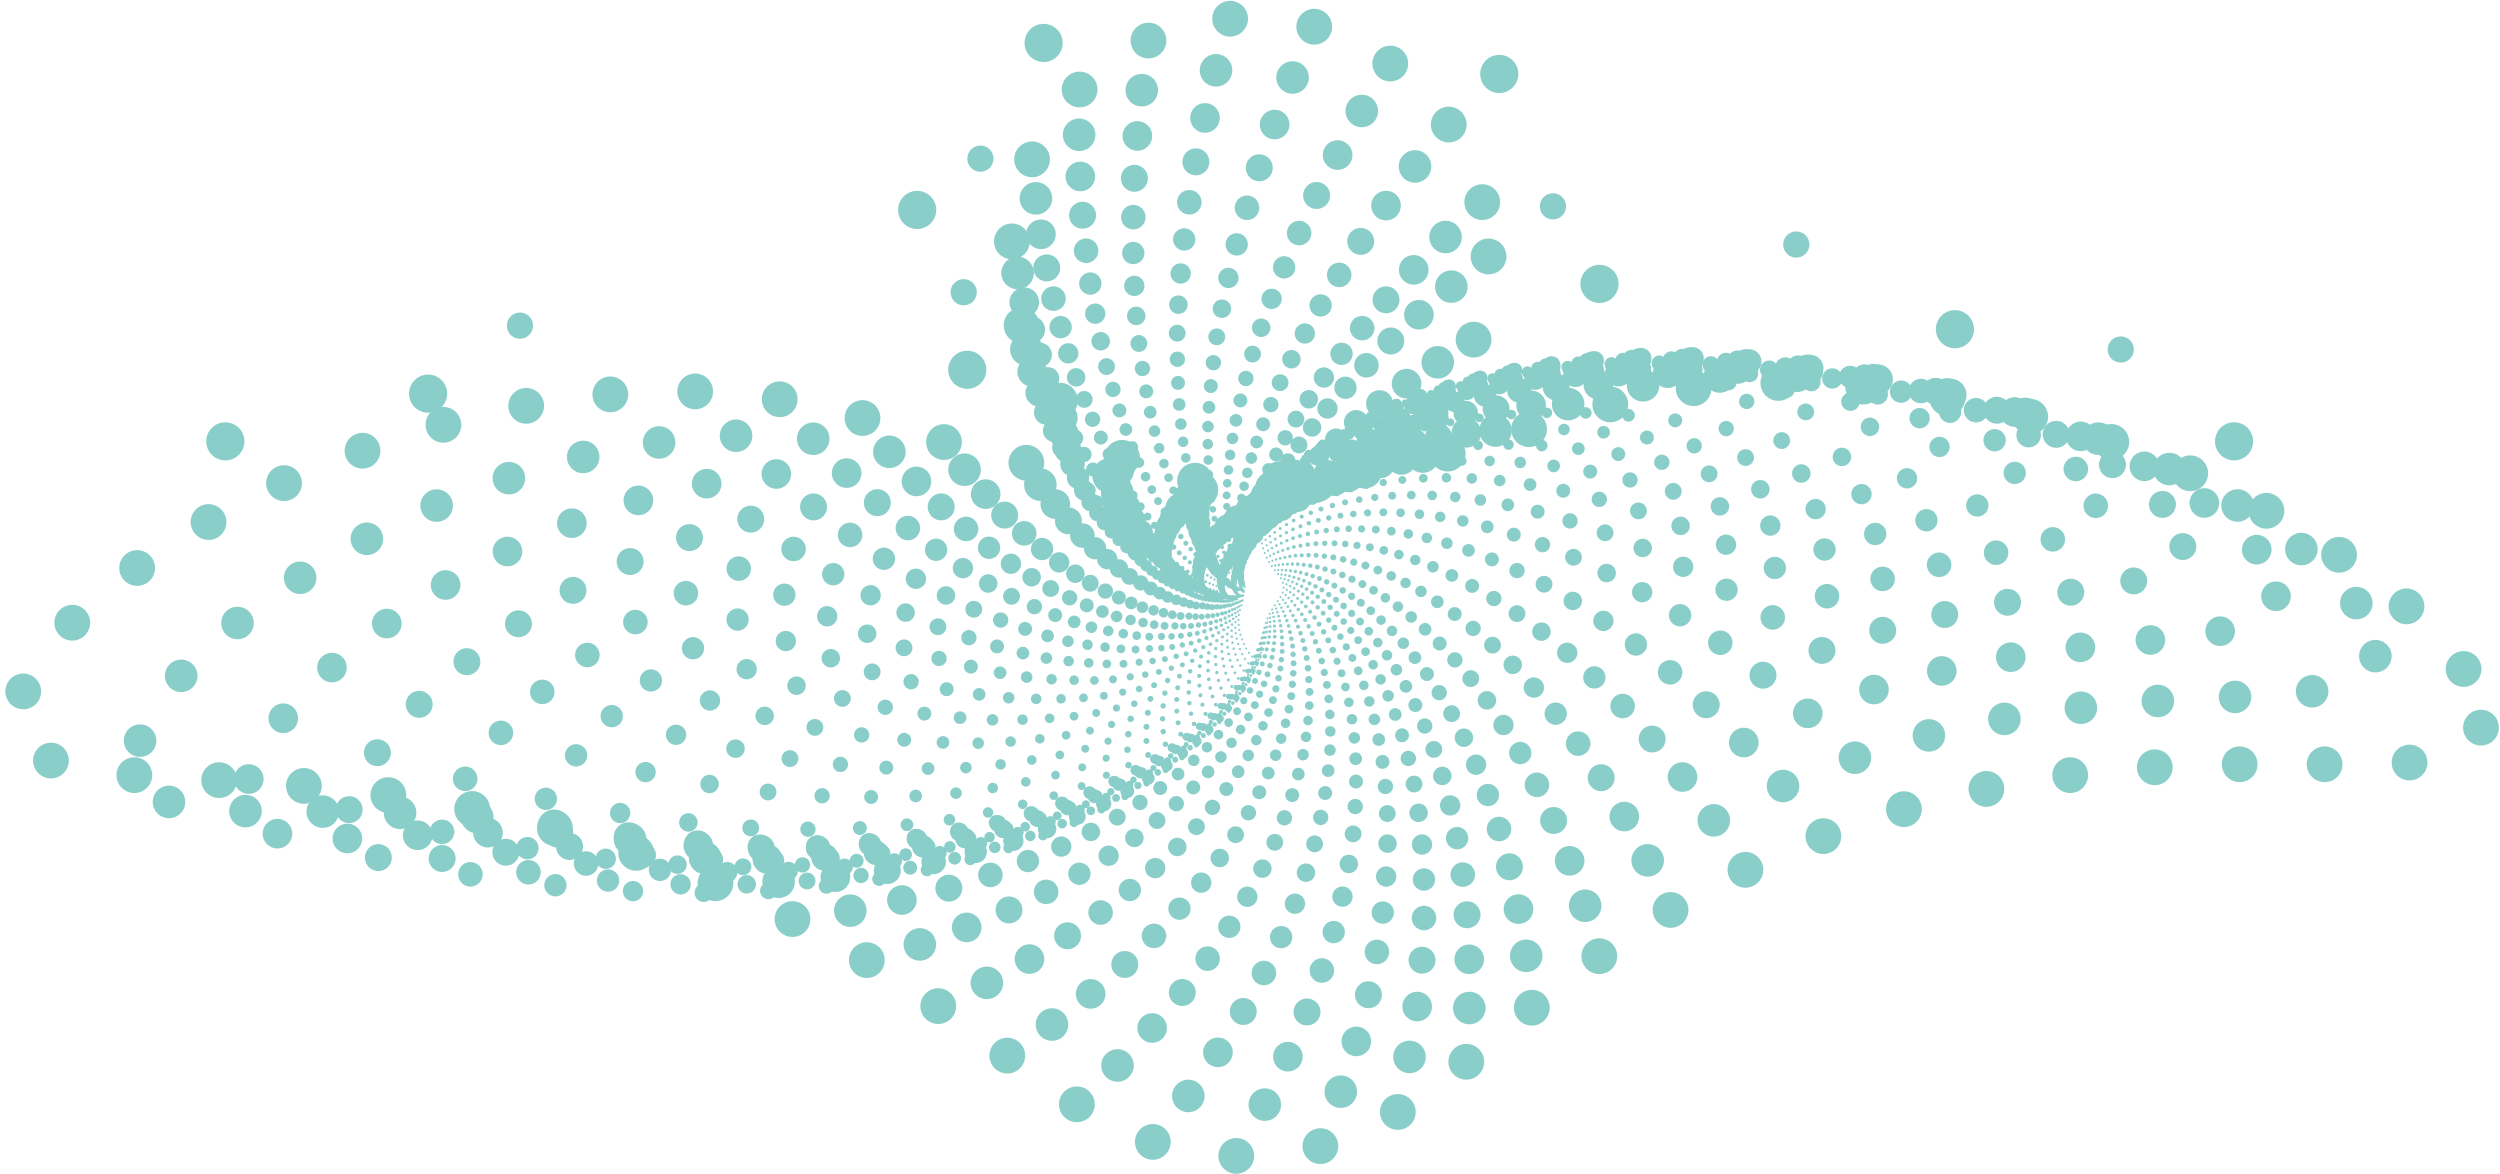 <?xml version="1.0" encoding="UTF-8"?>
<svg id="Layer_2" xmlns="http://www.w3.org/2000/svg" viewBox="0 0 1047.92 492.04">
  <defs>
    <style>
      .cls-1 {
        stroke-dasharray: 0 4.47;
        stroke-width: 1.88px;
      }

      .cls-1, .cls-2, .cls-3, .cls-4, .cls-5, .cls-6, .cls-7, .cls-8, .cls-9, .cls-10, .cls-11, .cls-12, .cls-13, .cls-14, .cls-15, .cls-16, .cls-17, .cls-18, .cls-19, .cls-20, .cls-21, .cls-22, .cls-23, .cls-24, .cls-25, .cls-26, .cls-27, .cls-28, .cls-29, .cls-30, .cls-31 {
        fill: none;
        stroke-linecap: round;
        stroke-linejoin: round;
      }

      .cls-1, .cls-2, .cls-3, .cls-4, .cls-5, .cls-6, .cls-7, .cls-8, .cls-9, .cls-10, .cls-11, .cls-12, .cls-13, .cls-14, .cls-15, .cls-16, .cls-17, .cls-18, .cls-19, .cls-20, .cls-21, .cls-22, .cls-23, .cls-24, .cls-25, .cls-26, .cls-27, .cls-28, .cls-29, .cls-30, .cls-31, .cls-32 {
        stroke: #8aceca;
      }

      .cls-2 {
        stroke-dasharray: 0 22.22;
        stroke-width: 9.36px;
      }

      .cls-3 {
        stroke-dasharray: 0 2.1;
        stroke-width: .89px;
      }

      .cls-4 {
        stroke-dasharray: 0 3.37;
        stroke-width: 1.42px;
      }

      .cls-5 {
        stroke-dasharray: 0 18.4;
        stroke-width: 7.75px;
      }

      .cls-6 {
        stroke-dasharray: 0 7.17;
        stroke-width: 3.02px;
      }

      .cls-7 {
        stroke-dasharray: 0 15.24;
        stroke-width: 6.42px;
      }

      .cls-8 {
        stroke-dasharray: 0 13.87;
        stroke-width: 5.84px;
      }

      .cls-9 {
        stroke-dasharray: 0 2.79;
        stroke-width: 1.18px;
      }

      .cls-10 {
        stroke-dasharray: 0 11.48;
        stroke-width: 4.84px;
      }

      .cls-11 {
        stroke-dasharray: 0 12.62;
        stroke-width: 5.32px;
      }

      .cls-12 {
        stroke-dasharray: 0 32.4;
        stroke-width: 13.65px;
      }

      .cls-13 {
        stroke-dasharray: 0 29.49;
        stroke-width: 12.42px;
      }

      .cls-14 {
        stroke-dasharray: 0 24.42;
        stroke-width: 10.29px;
      }

      .cls-15 {
        stroke-dasharray: 0 26.83;
        stroke-width: 11.3px;
      }

      .cls-16 {
        stroke-dasharray: 0 3.07;
        stroke-width: 1.29px;
      }

      .cls-17 {
        stroke-dasharray: 0 16.74;
        stroke-width: 7.05px;
      }

      .cls-18 {
        stroke-dasharray: 0 9.51;
        stroke-width: 4.01px;
      }

      .cls-19 {
        stroke-dasharray: 0 2.54;
        stroke-width: 1.07px;
      }

      .cls-20 {
        stroke-dasharray: 0 4.07;
        stroke-width: 1.71px;
      }

      .cls-21 {
        stroke-dasharray: 0 10.45;
        stroke-width: 4.4px;
      }

      .cls-22 {
        stroke-dasharray: 0 3.7;
        stroke-width: 1.56px;
      }

      .cls-23 {
        stroke-dasharray: 0 5.93;
        stroke-width: 2.5px;
      }

      .cls-24 {
        stroke-dasharray: 0 35.61;
        stroke-width: 15px;
      }

      .cls-25 {
        stroke-dasharray: 0 8.65;
        stroke-width: 3.65px;
      }

      .cls-26 {
        stroke-dasharray: 0 20.22;
        stroke-width: 8.52px;
      }

      .cls-27 {
        stroke-dasharray: 0 2.31;
        stroke-width: .97px;
      }

      .cls-28 {
        stroke-dasharray: 0 6.52;
        stroke-width: 2.75px;
      }

      .cls-29 {
        stroke-dasharray: 0 7.87;
        stroke-width: 3.32px;
      }

      .cls-30 {
        stroke-dasharray: 0 4.91;
        stroke-width: 2.07px;
      }

      .cls-31 {
        stroke-dasharray: 0 5.4;
        stroke-width: 2.27px;
      }

      .cls-32 {
        fill: #8aceca;
        stroke-miterlimit: 10;
      }
    </style>
  </defs>
  <g id="low_good">
    <g>
      <g>
        <g>
          <path class="cls-3" d="M527.44,215.55c2.35.57-1.3,9.53,4.13,19.4,3.04,5.52,6.37,6.68,6.47,11.07.09,4.08-2.73,5.39-5.64,10.9-5.49,10.4-2.44,19.03-4.96,19.58-2.45.53-7.83-7.06-8.3-15.29-.34-6.03,2.3-7.33,2.18-14.76-.11-6.91-2.42-7.88-2.42-13.58,0-9.33,6.16-17.88,8.53-17.3Z"/>
          <circle class="cls-3" cx="515.78" cy="246.02" r="5.91"/>
        </g>
        <g>
          <path class="cls-27" d="M529.53,212.78c2.55.76-1.98,10.38,3.42,21.53,3.02,6.23,6.6,7.7,6.46,12.52-.13,4.49-3.31,5.75-6.82,11.63-6.62,11.09-3.77,20.74-6.57,21.2-2.72.44-8.19-8.2-8.23-17.26-.03-6.64,2.94-7.92,3.25-16.08.28-7.59-2.2-8.78-1.88-15.04.53-10.24,7.79-19.27,10.36-18.5Z"/>
          <circle class="cls-27" cx="514.98" cy="245.55" r="6.49"/>
        </g>
        <g>
          <path class="cls-19" d="M531.99,209.86c2.75.98-2.77,11.28,2.52,23.82,2.95,7.01,6.8,8.83,6.37,14.11-.4,4.92-3.96,6.12-8.15,12.37-7.91,11.79-5.33,22.54-8.43,22.88-3.01.33-8.52-9.47-8.03-19.42.35-7.29,3.69-8.52,4.49-17.45.75-8.31-1.91-9.77-1.19-16.62,1.17-11.21,9.65-20.7,12.43-19.7Z"/>
          <circle class="cls-19" cx="514.14" cy="244.99" r="7.13"/>
        </g>
        <g>
          <path class="cls-9" d="M534.85,206.81c2.96,1.24-3.69,12.22,1.39,26.28,2.84,7.86,6.96,10.08,6.18,15.85-.72,5.37-4.7,6.49-9.65,13.11-9.35,12.49-7.14,24.43-10.57,24.63-3.33.19-8.8-10.89-7.7-21.77.81-7.98,4.53-9.14,5.93-18.9,1.3-9.08-1.54-10.83-.35-18.3,1.93-12.23,11.78-22.16,14.78-20.91Z"/>
          <circle class="cls-9" cx="513.24" cy="244.32" r="7.84"/>
        </g>
        <g>
          <path class="cls-16" d="M538.17,203.61c3.18,1.53-4.75,13.2.01,28.92,2.66,8.79,7.05,11.46,5.87,17.75-1.1,5.85-5.53,6.86-11.35,13.83-10.98,13.17-9.24,26.4-13.01,26.42-3.66.02-9.03-12.45-7.2-24.33,1.35-8.71,5.5-9.76,7.59-20.4,1.95-9.89-1.06-11.97.66-20.11,2.82-13.31,14.21-23.64,17.42-22.09Z"/>
          <circle class="cls-16" cx="512.29" cy="243.54" r="8.61"/>
        </g>
        <g>
          <path class="cls-4" d="M541.99,200.3c3.4,1.86-5.97,14.21-1.65,31.74,2.42,9.8,7.08,12.98,5.42,19.82-1.55,6.36-6.46,7.21-13.25,14.53-12.81,13.82-11.66,28.44-15.8,28.24-4.02-.19-9.2-14.18-6.5-27.12,1.98-9.48,6.6-10.4,9.51-21.95,2.7-10.74-.48-13.2,1.89-22.03,3.86-14.44,16.95-25.12,20.38-23.24Z"/>
          <circle class="cls-4" cx="511.3" cy="242.63" r="9.46"/>
        </g>
        <g>
          <path class="cls-22" d="M546.37,196.88c3.63,2.24-7.37,15.25-3.63,34.74,2.09,10.9,7.02,14.66,4.8,22.06-2.06,6.89-7.51,7.54-15.37,15.18-14.85,14.42-14.43,30.54-18.96,30.09-4.4-.44-9.28-16.09-5.57-30.13,2.72-10.29,7.84-11.03,11.69-23.54,3.58-11.63.24-14.51,3.34-24.06,5.07-15.63,20.04-26.6,23.71-24.33Z"/>
          <circle class="cls-22" cx="510.26" cy="241.57" r="10.4"/>
        </g>
        <g>
          <path class="cls-20" d="M551.38,193.39c3.85,2.67-8.96,16.31-5.98,37.91,1.66,12.08,6.86,16.49,4,24.49-2.66,7.44-8.67,7.84-17.74,15.77-17.13,14.98-17.59,32.68-22.54,31.93-4.8-.74-9.25-18.2-4.38-33.39,3.57-11.14,9.24-11.66,14.19-25.16,4.6-12.56,1.09-15.91,5.05-26.22,6.46-16.86,23.53-28.03,27.42-25.34Z"/>
          <circle class="cls-20" cx="509.18" cy="240.35" r="11.43"/>
        </g>
        <g>
          <path class="cls-1" d="M557.08,189.84c4.07,3.15-10.77,17.38-8.75,41.26,1.13,13.35,6.58,18.49,2.98,27.1-3.35,8.01-9.96,8.1-20.38,16.29-19.66,15.45-21.19,34.86-26.57,33.74-5.23-1.08-9.11-20.5-2.89-36.89,4.56-12.02,10.81-12.26,17.01-26.79,5.77-13.52,2.11-17.4,7.04-28.48,8.06-18.13,27.43-29.41,31.54-26.23Z"/>
          <circle class="cls-1" cx="508.07" cy="238.95" r="12.56"/>
        </g>
        <g>
          <path class="cls-30" d="M563.54,186.27c4.29,3.69-12.82,18.46-11.97,44.78.47,14.71,6.16,20.67,1.72,29.91-4.14,8.6-11.4,8.32-23.3,16.7-22.46,15.82-25.26,37.03-31.1,35.5-5.67-1.49-8.82-23.02-1.05-40.65,5.7-12.92,12.57-12.83,20.21-28.42,7.11-14.5,3.32-18.97,9.37-30.85,9.89-19.43,31.79-30.7,36.12-26.97Z"/>
          <circle class="cls-30" cx="506.93" cy="237.34" r="13.8"/>
        </g>
        <g>
          <path class="cls-31" d="M570.83,182.73c4.49,4.29-15.13,19.52-15.71,48.45-.33,16.17,5.57,23.04.16,32.93-5.03,9.2-12.99,8.47-26.53,16.99-25.56,16.07-29.84,39.19-36.17,37.17-6.14-1.96-8.35-25.77,1.19-44.67,6.99-13.85,14.53-13.36,23.81-30.03,8.64-15.51,4.73-20.63,12.05-33.31,11.97-20.75,36.65-31.86,41.19-27.52Z"/>
          <circle class="cls-31" cx="505.77" cy="235.52" r="15.16"/>
        </g>
        <g>
          <path class="cls-23" d="M579.03,179.26c4.68,4.97-17.73,20.55-20.03,52.26-1.29,17.73,4.79,25.6-1.71,36.14-6.05,9.81-14.74,8.55-30.09,17.12-28.97,16.17-35.01,41.29-41.83,38.71-6.62-2.51-7.68-28.76,3.87-48.95,8.47-14.8,16.71-13.83,27.86-31.58,10.37-16.52,6.38-22.36,15.14-35.87,14.33-22.09,42.06-32.85,46.79-27.83Z"/>
          <circle class="cls-23" cx="504.6" cy="233.45" r="16.66"/>
        </g>
        <g>
          <path class="cls-28" d="M588.24,175.92c4.86,5.72-20.64,21.53-24.99,56.2-2.43,19.38,3.79,28.37-3.96,39.56-7.21,10.42-16.67,8.54-34.01,17.05-32.72,16.08-40.79,43.29-48.13,40.07-7.13-3.13-6.78-32,7.06-53.49,10.15-15.76,19.13-14.21,32.39-33.06,12.33-17.53,8.29-24.17,18.68-38.49,17-23.41,48.04-33.63,52.95-27.85Z"/>
          <circle class="cls-28" cx="503.44" cy="231.11" r="18.31"/>
        </g>
        <g>
          <path class="cls-6" d="M598.53,172.79c5,6.56-23.88,22.44-30.65,60.24-3.78,21.13,2.52,31.35-6.62,43.19-8.51,11.02-18.78,8.41-38.3,16.76-36.84,15.76-47.25,45.17-55.12,41.21-7.64-3.85-5.6-35.51,10.83-58.3,12.04-16.71,21.81-14.49,37.45-34.41,14.54-18.53,10.49-26.05,22.72-41.16,20-24.71,54.66-34.15,59.7-27.52Z"/>
          <circle class="cls-6" cx="502.3" cy="228.48" r="20.12"/>
        </g>
        <g>
          <path class="cls-29" d="M610,169.95c5.11,7.49-27.5,23.25-37.1,64.34-5.37,22.97.97,34.55-9.75,47.02-9.97,11.6-21.1,8.15-42.99,16.19-41.33,15.18-54.45,46.85-62.86,42.05-8.16-4.66-4.1-39.29,15.23-63.35,14.18-17.64,24.77-14.65,43.07-35.61,17.03-19.5,13.01-27.99,27.3-43.86,23.37-25.97,61.94-34.33,67.1-26.77Z"/>
          <circle class="cls-29" cx="501.19" cy="225.52" r="22.11"/>
        </g>
        <g>
          <path class="cls-25" d="M622.76,167.49c5.18,8.51-31.52,23.94-44.42,68.48-7.21,24.9-.93,37.97-13.4,51.03-11.61,12.16-23.62,7.73-48.11,15.29-46.23,14.28-62.45,48.28-71.4,42.53-8.69-5.58-2.24-43.35,20.36-68.65,16.57-18.54,28.03-14.65,49.32-36.6,19.81-20.42,15.88-29.96,32.48-46.57,27.14-27.16,69.95-34.11,75.18-25.52Z"/>
          <circle class="cls-25" cx="500.16" cy="222.22" r="24.3"/>
        </g>
        <g>
          <path class="cls-18" d="M636.9,165.52c5.19,9.64-35.96,24.45-52.68,72.59-9.35,26.91-3.2,41.61-17.64,55.23-13.44,12.67-26.37,7.12-53.68,14.02-51.55,13.01-71.31,49.39-80.8,42.56-9.22-6.63.03-47.7,26.29-74.16,19.25-19.4,31.6-14.47,56.22-37.33,22.91-21.27,19.15-31.97,38.32-49.23,31.34-28.24,78.72-33.41,83.97-23.68Z"/>
          <circle class="cls-18" cx="499.21" cy="218.53" r="26.7"/>
        </g>
        <g>
          <path class="cls-21" d="M652.53,164.18c5.14,10.87-40.87,24.77-61.99,76.63-11.81,29-5.9,45.48-22.54,59.6-15.48,13.13-29.34,6.3-59.71,12.29-57.32,11.31-81.09,50.1-91.11,42.06-9.73-7.8,2.78-52.35,33.12-79.87,22.24-20.18,35.51-14.06,63.85-37.73,26.36-22.02,22.86-33.98,44.88-51.83,36.02-29.19,88.31-32.14,93.51-21.16Z"/>
          <circle class="cls-21" cx="498.38" cy="214.43" r="29.35"/>
        </g>
        <g>
          <path class="cls-10" d="M669.75,163.6c5.02,12.23-46.28,24.83-72.43,80.53-14.62,31.14-9.09,49.57-28.16,64.11-17.74,13.52-32.56,5.23-66.24,10.06-63.55,9.12-91.87,50.31-102.41,40.92-10.23-9.12,6.06-57.29,40.94-85.75,25.57-20.87,39.78-13.39,72.24-37.73,30.2-22.65,27.04-35.97,52.23-54.29,41.21-29.96,98.76-30.19,103.83-17.84Z"/>
          <circle class="cls-10" cx="497.7" cy="209.88" r="32.25"/>
        </g>
        <g>
          <path class="cls-11" d="M688.69,163.96c4.8,13.71-52.21,24.59-84.12,84.21-17.84,33.33-12.83,53.88-34.59,68.73-20.24,13.82-36.04,3.86-73.26,7.23-70.27,6.35-103.71,49.93-114.73,39.02-10.7-10.6,9.95-62.52,49.86-91.74,29.26-21.43,44.42-12.41,81.44-37.25,34.44-23.12,31.74-37.92,60.44-56.58,46.95-30.51,110.12-27.45,114.97-13.6Z"/>
          <circle class="cls-11" cx="497.22" cy="204.85" r="35.44"/>
        </g>
        <g>
          <path class="cls-8" d="M709.46,165.44c4.48,15.32-58.71,23.98-97.16,87.57-21.49,35.55-17.18,58.39-41.91,73.44-23.01,14-39.77,2.17-80.82,3.72-77.48,2.93-116.69,48.83-128.15,36.22-11.13-12.25,14.51-68.03,59.99-97.81,33.34-21.83,49.46-11.06,91.52-36.2,39.12-23.39,37.01-39.79,69.58-58.61,53.27-30.78,122.42-23.79,126.95-8.32Z"/>
          <circle class="cls-8" cx="496.99" cy="199.31" r="38.94"/>
        </g>
        <g>
          <path class="cls-7" d="M732.16,168.26c4.04,17.07-65.81,22.94-111.65,90.51-25.63,37.78-22.21,63.08-50.22,78.18-26.06,14.04-43.77.09-88.9-.57-85.19-1.24-130.86,46.87-142.72,32.37-11.52-14.08,19.84-73.82,71.46-103.89,37.84-22.04,54.91-9.29,102.51-34.46,44.28-23.42,42.91-41.54,79.73-60.32,60.23-30.71,135.71-19.06,139.79-1.83Z"/>
          <circle class="cls-7" cx="497.04" cy="193.21" r="42.79"/>
        </g>
        <g>
          <path class="cls-17" d="M756.91,172.66c3.45,18.96-73.54,21.39-127.73,92.9-30.3,39.98-28,67.95-59.61,82.9-29.4,13.91-48.03-2.42-97.53-5.74-93.42-6.26-146.3,43.91-158.48,27.32-11.83-16.11,26.01-79.87,84.39-109.9,42.8-22.01,60.8-7.04,114.48-31.92,49.94-23.15,49.47-43.12,90.97-61.61,67.86-30.24,150.03-13.11,153.51,6.03Z"/>
          <circle class="cls-17" cx="497.46" cy="186.51" r="47.03"/>
        </g>
        <g>
          <path class="cls-5" d="M783.82,178.92c2.69,21.01-81.93,19.24-145.52,94.61-35.55,42.14-34.64,72.96-70.18,87.55-33.06,13.57-52.57-5.42-106.7-11.91-102.15-12.25-163.07,39.77-175.48,20.87-12.05-18.36,33.14-86.16,98.93-115.75,48.23-21.69,67.12-4.23,127.46-28.45,56.13-22.53,56.77-44.47,103.37-62.37,76.21-29.28,165.39-5.76,168.11,15.45Z"/>
          <circle class="cls-5" cx="498.3" cy="179.19" r="51.68"/>
        </g>
        <g>
          <path class="cls-26" d="M812.98,187.33c1.75,23.21-91.02,16.4-165.13,95.45-41.44,44.2-42.21,78.07-82.05,92.04-37.07,13-57.38-8.97-116.4-19.2-111.4-19.32-181.25,34.27-193.78,12.81-12.17-20.85,41.32-92.64,115.22-121.33,54.18-21.03,73.9-.78,141.51-23.89,62.9-21.5,64.86-45.54,117.02-62.5,85.32-27.75,181.83,3.19,183.6,26.62Z"/>
          <circle class="cls-26" cx="499.65" cy="171.21" r="56.79"/>
        </g>
        <g>
          <path class="cls-2" d="M844.51,198.23c.58,25.57-100.82,12.76-186.7,95.25-48.01,46.12-50.81,83.25-95.33,96.29-41.42,12.13-62.46-13.14-126.64-27.77-121.14-27.6-200.87,27.18-213.38,2.91-12.16-23.58,50.68-99.29,133.42-126.52,60.66-19.96,81.15,3.4,156.67-18.08,70.26-19.98,73.8-46.24,132.01-61.86,95.22-25.55,199.36,13.96,199.95,39.78Z"/>
          <circle class="cls-2" cx="501.58" cy="162.53" r="62.4"/>
        </g>
        <g>
          <path class="cls-14" d="M878.48,212.01c-.83,28.09-111.38,8.21-210.37,93.79-55.34,47.85-60.54,88.43-110.16,100.18-46.16,10.93-67.78-18.01-137.37-37.75-131.35-37.26-222,18.28-234.33-9.08-11.98-26.57,61.32-106.04,153.7-131.17,67.72-18.42,88.85,8.39,172.97-10.83,78.25-17.88,83.64-46.5,148.43-60.29,105.97-22.56,217.97,26.78,217.14,55.15Z"/>
          <circle class="cls-14" cx="504.2" cy="153.11" r="68.57"/>
        </g>
        <g>
          <path class="cls-15" d="M914.96,229.09c-2.53,30.78-122.7,2.6-236.25,90.83-63.48,49.32-71.53,93.57-126.65,103.6-51.28,9.34-73.35-23.67-148.58-49.33-142-48.44-244.67,7.29-256.64-23.44-11.62-29.85,73.39-112.85,176.21-135.11,75.37-16.32,97.03,14.32,190.44-1.93,86.9-15.12,94.46-46.22,166.35-57.63,117.59-18.66,237.66,41.92,235.11,73.01Z"/>
          <circle class="cls-15" cx="507.62" cy="142.92" r="75.36"/>
        </g>
        <g>
          <path class="cls-13" d="M954.02,249.93c-4.54,33.64-134.8-4.2-264.48,86.08-72.5,50.48-83.87,98.56-144.94,106.41-56.81,7.3-79.13-30.19-160.21-62.68-153.04-61.33-268.92-6.07-280.28-40.48-11.04-33.42,87.03-119.62,201.14-138.13,83.65-13.57,105.65,21.3,209.09,8.83,96.24-11.6,106.32-45.29,185.87-53.67,130.11-13.72,258.4,59.68,253.81,93.64Z"/>
          <circle class="cls-13" cx="511.96" cy="131.94" r="82.81"/>
        </g>
        <g>
          <path class="cls-12" d="M995.68,275.04c-6.92,36.65-147.69-12.36-295.19,79.26-82.47,51.22-97.71,103.34-165.18,108.44-62.76,4.74-85.1-37.68-172.21-78-164.42-76.1-294.76-22.13-305.25-60.55-10.19-37.31,102.39-126.26,228.68-140.01,92.58-10.08,114.72,29.45,228.95,21.72,106.27-7.19,119.28-43.58,207.06-48.21,143.57-7.57,280.13,80.35,273.15,117.36Z"/>
          <circle class="cls-12" cx="517.35" cy="120.14" r="91"/>
        </g>
        <g>
          <path class="cls-24" d="M1039.95,305c-9.7,39.82-161.36-22.06-328.5,70-93.45,51.47-113.17,107.79-187.5,109.5-69.15,1.59-91.22-46.24-184.5-95.5C163.39,296.03,17.26,347.77,7.95,305c-9.04-41.53,119.62-132.67,259-140.5,102.18-5.74,124.2,38.91,250,37,117.04-1.78,133.41-40.97,230-41,157.99-.05,302.8,104.29,293,144.5Z"/>
          <circle class="cls-24" cx="523.95" cy="107.5" r="100"/>
        </g>
      </g>
      <circle class="cls-32" cx="405.45" cy="155" r="7.5"/>
      <circle class="cls-32" cx="384.45" cy="88" r="7.5"/>
      <circle class="cls-32" cx="437.45" cy="18" r="7.5"/>
      <circle class="cls-32" cx="670.45" cy="119" r="7.5"/>
      <circle class="cls-32" cx="628.45" cy="31" r="7.5"/>
      <circle class="cls-32" cx="94.45" cy="185" r="7.5"/>
      <circle class="cls-32" cx="179.45" cy="165" r="7.5"/>
      <circle class="cls-32" cx="819.45" cy="138" r="7.5"/>
      <circle class="cls-32" cx="936.45" cy="185" r="7.5"/>
      <circle class="cls-32" cx="888.95" cy="146.5" r="5"/>
      <circle class="cls-32" cx="752.95" cy="102.5" r="5"/>
      <circle class="cls-32" cx="650.95" cy="86.5" r="5"/>
      <circle class="cls-32" cx="403.95" cy="122.5" r="5"/>
      <circle class="cls-32" cx="410.95" cy="66.5" r="5"/>
      <circle class="cls-32" cx="217.95" cy="136.5" r="5"/>
    </g>
  </g>
</svg>